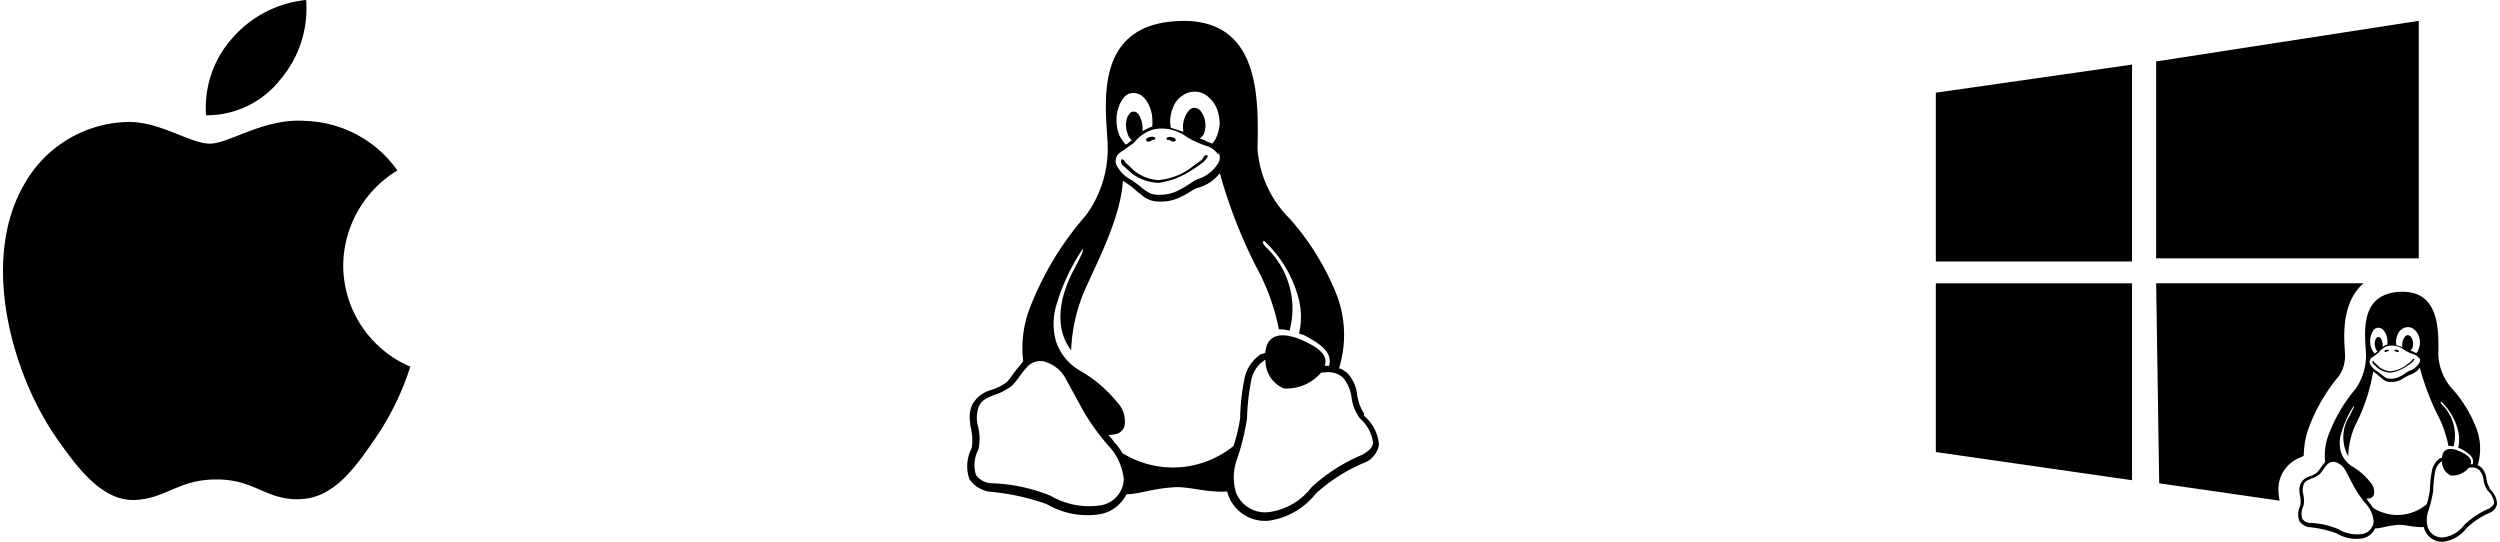 <svg width="120" height="26" fill="currentColor" xmlns="http://www.w3.org/2000/svg" viewBox="0 0 119.711 26"><polygon points="92.775 21.699 102.193 23.051 102.193 13.6 92.775 13.6 92.775 21.699"/><polygon points="92.775 12.551 102.193 12.551 102.193 3.1 92.775 4.449 92.775 12.551"/><polygon points="115.957 1 103.351 2.949 103.351 12.4 115.957 12.4 115.957 1"/><path d="M119.365,23.478v-.049h0a1.157,1.157,0,0,1-.163-.463.879.879,0,0,0-.238-.523h0c-.028-.027-.059-.034-.09-.068a.179.179,0,0,0-.092-.032A2.781,2.781,0,0,0,118.7,20.5a6.277,6.277,0,0,0-1.05-1.741,2.66,2.66,0,0,1-.754-1.684c.013-1.077.114-3.067-1.711-3.07-.075,0-.152,0-.232.01-2.041.167-1.5,2.4-1.531,3.149a2.765,2.765,0,0,1-.507,1.511,7.5,7.5,0,0,0-1.312,2.26,2.783,2.783,0,0,0-.139,1.245.2.2,0,0,0-.053.067c-.125.134-.217.3-.32.42a1.173,1.173,0,0,1-.385.2.714.714,0,0,0-.417.34.679.679,0,0,0-.064.3,1.413,1.413,0,0,0,.027.268,1.261,1.261,0,0,1,.019.485.967.967,0,0,0-.051.742.7.7,0,0,0,.454.3,5.132,5.132,0,0,1,1.34.3,1.811,1.811,0,0,0,1.263.235.863.863,0,0,0,.584-.473c.283,0,.594-.134,1.091-.167.338-.029.76.134,1.245.1a.858.858,0,0,0,.055.167h0a.9.9,0,0,0,.91.536,1.679,1.679,0,0,0,1.09-.653,3.911,3.911,0,0,1,1.149-.752.545.545,0,0,0,.313-.426A1.014,1.014,0,0,0,119.365,23.478Zm-4.5-7.025a.92.92,0,0,1,.073-.385.532.532,0,0,1,.207-.266.466.466,0,0,1,.287-.1h.007a.451.451,0,0,1,.282.1.762.762,0,0,1,.211.266.993.993,0,0,1,.08.362c0-.01,0-.02,0-.03v.053l0-.011,0-.012a.924.924,0,0,1-.072.353.492.492,0,0,1-.1.168.274.274,0,0,0-.042-.021.535.535,0,0,1-.138-.067.651.651,0,0,0-.106-.033,1.02,1.02,0,0,0,.089-.1.627.627,0,0,0,.042-.2v-.01a.646.646,0,0,0-.029-.2.726.726,0,0,0-.089-.166.21.21,0,0,0-.129-.066h-.007a.151.151,0,0,0-.127.066.4.4,0,0,0-.1.166.63.63,0,0,0-.044.2v.009a1.19,1.19,0,0,0,.01.134c-.093-.034-.211-.068-.293-.1a.828.828,0,0,1-.009-.1Zm-1.2-.354a.722.722,0,0,1,.137-.267.269.269,0,0,1,.2-.1h.017a.332.332,0,0,1,.193.067.7.7,0,0,1,.166.233.9.9,0,0,1,.074.333v0a.779.779,0,0,1,0,.133v.041c-.015,0-.027.008-.04.011a1.245,1.245,0,0,0-.19.1.547.547,0,0,0,0-.134v-.008a.666.666,0,0,0-.039-.166.316.316,0,0,0-.08-.134.133.133,0,0,0-.041-.025.114.114,0,0,0-.048-.006h-.01a.111.111,0,0,0-.09.065.292.292,0,0,0-.058.135.509.509,0,0,0-.011.165v.008a.674.674,0,0,0,.039.167.309.309,0,0,0,.08.134.061.061,0,0,0,.016.012.618.618,0,0,0-.085.068.139.139,0,0,1-.063.034,1.428,1.428,0,0,1-.133-.2.907.907,0,0,1-.074-.334A.922.922,0,0,1,113.666,16.1Zm.051,1.054c.109-.067.184-.135.234-.168a1.024,1.024,0,0,0,.085-.066h0a.892.892,0,0,1,.4-.3.9.9,0,0,1,.225-.032.964.964,0,0,1,.587.2,2.058,2.058,0,0,0,.508.234h0a.544.544,0,0,1,.231.2v-.065a.291.291,0,0,1,.028.116.284.284,0,0,1-.02.119.869.869,0,0,1-.514.42v0c-.129.067-.242.166-.374.232a.9.9,0,0,1-.489.133.515.515,0,0,1-.216-.033q-.08-.045-.156-.1a2.921,2.921,0,0,0-.3-.233v0h0a.776.776,0,0,1-.331-.355A.255.255,0,0,1,113.717,17.153Zm.076,7.83a.656.656,0,0,1-.543.647,1.737,1.737,0,0,1-1.157-.232,3.832,3.832,0,0,0-1.38-.3.467.467,0,0,1-.349-.2.839.839,0,0,1,.06-.615v0a1.247,1.247,0,0,0-.013-.559.817.817,0,0,1,.021-.47c.077-.167.191-.2.333-.266a1.337,1.337,0,0,0,.442-.235h0c.124-.134.215-.3.323-.419a.415.415,0,0,1,.32-.168h0a.384.384,0,0,1,.076.007.812.812,0,0,1,.494.376l.439.832h0a5.153,5.153,0,0,0,.574.819,1.4,1.4,0,0,1,.352.785Zm-.036-.611a1.351,1.351,0,0,0-.194-.267.714.714,0,0,0-.133-.166.761.761,0,0,0,.225-.034.3.3,0,0,0,.151-.167.68.68,0,0,0-.166-.581,3.1,3.1,0,0,0-.864-.761,1.265,1.265,0,0,1-.555-.7,1.622,1.622,0,0,1-.008-.822,4.98,4.98,0,0,1,.616-1.382c.051-.032.018.068-.2.487a1.9,1.9,0,0,0-.059,1.927,4.171,4.171,0,0,1,.312-1.438,8.809,8.809,0,0,0,.887-2.634c.023.018.1.068.14.1.1.066.183.167.284.232a.565.565,0,0,0,.424.168l.053,0a1.008,1.008,0,0,0,.481-.134,4.1,4.1,0,0,1,.358-.2h0a.932.932,0,0,0,.5-.35h0a12.184,12.184,0,0,0,.838,2.237,5.342,5.342,0,0,1,.532,1.512.871.871,0,0,1,.248.032,2.08,2.08,0,0,0-.526-1.983c-.107-.1-.112-.168-.06-.168a2.913,2.913,0,0,1,.8,1.379,1.8,1.8,0,0,1,.01.835.35.35,0,0,0,.1.033c.5.267.683.469.595.769V22.28c-.029,0-.058,0-.087,0h-.008c.073-.233-.088-.412-.515-.612s-.794-.168-.854.233a.4.4,0,0,0-.009.067.538.538,0,0,1-.1.032.913.913,0,0,0-.383.594,5.31,5.31,0,0,0-.1.934v0a3.892,3.892,0,0,1-.154.675A2.166,2.166,0,0,1,113.757,24.372Zm5.573.038a3.984,3.984,0,0,0-1.186.785,1.486,1.486,0,0,1-.984.595.718.718,0,0,1-.76-.449h0a1.32,1.32,0,0,1,.027-.845,5.962,5.962,0,0,0,.224-.949,5.21,5.21,0,0,1,.094-.907.726.726,0,0,1,.309-.492l.022-.011h0a.724.724,0,0,0,.426.689,1.038,1.038,0,0,0,.865-.383l.1,0a.491.491,0,0,1,.409.134v0a.91.91,0,0,1,.189.438,1.131,1.131,0,0,0,.2.533.941.941,0,0,1,.307.569C119.564,24.243,119.482,24.31,119.33,24.41Zm.242-.292v0Z"/><path d="M113.972,17.657a1.118,1.118,0,0,0,.618.233,1.761,1.761,0,0,0,.719-.268h0a4.007,4.007,0,0,0,.334-.234c.087-.1.132-.158.071-.166s-.06.066-.135.134c-.1.066-.219.166-.313.233a1.481,1.481,0,0,1-.675.233.979.979,0,0,1-.564-.234c-.07-.066-.128-.133-.174-.166s-.043-.092-.1-.1c-.034,0-.043.1.036.167C113.837,17.523,113.9,17.59,113.972,17.657Z"/><path d="M114.933,16.9c.024,0,.062-.009.065-.033s-.042-.068-.072-.068a.147.147,0,0,0-.126,0,.024.024,0,0,0-.014.025v.011c.008.028.054.023.079.033S114.906,16.9,114.933,16.9Z"/><path d="M114.44,16.864c.026-.009.07,0,.08-.033h0v-.01a.024.024,0,0,0-.015-.025.152.152,0,0,0-.125,0c-.03,0-.077.034-.072.067s.041.034.065.034S114.417,16.877,114.44,16.864Z"/><path d="M110.406,21.9l.031-.045a4.08,4.08,0,0,1,.209-1.234,8.433,8.433,0,0,1,1.488-2.585,1.739,1.739,0,0,0,.285-.945c0-.071-.008-.2-.017-.34-.041-.645-.14-2.268.905-3.153h-9.956l.146,9.6,5.777.835-.011-.076a2.662,2.662,0,0,1-.043-.455,1.643,1.643,0,0,1,.157-.723,1.666,1.666,0,0,1,.888-.819Z"/><path d="M13.3,3.831h0A5.253,5.253,0,0,0,14.55,0a5.4,5.4,0,0,0-3.532,1.818A5.022,5.022,0,0,0,9.745,5.532,4.477,4.477,0,0,0,13.3,3.831Z"/><path d="M16.33,12.74a5.387,5.387,0,0,1,2.6-4.559,5.624,5.624,0,0,0-4.39-2.376c-2-.156-3.675,1.09-4.61,1.09h0c-.948,0-2.415-1.078-3.96-1.04A5.85,5.85,0,0,0,1.006,8.87c-2.117,3.675-.546,9.1,1.519,12.09C3.538,22.414,4.733,24.05,6.317,24c1.52-.065,2.09-.987,3.935-.987s2.35.987,3.96.948c1.637-.026,2.676-1.48,3.676-2.948A13.05,13.05,0,0,0,19.55,17.6,5.3,5.3,0,0,1,16.33,12.74Z"/><path d="M56.156,6.8c.05,0,.129-.017.135-.066.01-.068-.087-.135-.15-.135a.319.319,0,0,0-.26,0c-.016.008-.035.03-.029.05v.022c.017.057.111.047.163.065S56.1,6.8,56.156,6.8Z"/><path d="M54.166,8.314a2.357,2.357,0,0,0,1.28.466,3.734,3.734,0,0,0,1.488-.535h0a8.2,8.2,0,0,0,.69-.468c.181-.2.275-.316.147-.332-.13,0-.123.131-.279.267-.2.133-.453.332-.648.467a3.146,3.146,0,0,1-1.4.466,2.081,2.081,0,0,1-1.167-.467c-.145-.133-.264-.267-.36-.333-.07-.066-.09-.184-.2-.2-.07,0-.09.2.074.333C53.886,8.046,54.012,8.18,54.166,8.314Z"/><path d="M65.333,19.858l0,0a2.27,2.27,0,0,1-.338-.926,1.738,1.738,0,0,0-.492-1.046h0c-.059-.054-.123-.067-.188-.135a.36.36,0,0,0-.19-.064,5.382,5.382,0,0,0-.173-3.694,12.53,12.53,0,0,0-2.175-3.483,5.231,5.231,0,0,1-1.56-3.368c.026-2.152.236-6.133-3.544-6.139-.155,0-.315.008-.48.021-4.226.333-3.1,4.807-3.17,6.3a5.4,5.4,0,0,1-1.05,3.02,14.9,14.9,0,0,0-2.716,4.521,5.366,5.366,0,0,0-.287,2.489.409.409,0,0,0-.11.135c-.26.268-.45.6-.663.839a2.429,2.429,0,0,1-.8.4,1.476,1.476,0,0,0-.864.68,1.338,1.338,0,0,0-.132.6,2.81,2.81,0,0,0,.055.536,2.451,2.451,0,0,1,.04.97A1.871,1.871,0,0,0,46.387,23a1.455,1.455,0,0,0,.94.6,10.882,10.882,0,0,1,2.774.6,3.865,3.865,0,0,0,2.616.47,1.772,1.772,0,0,0,1.208-.946c.587,0,1.23-.269,2.26-.334.7-.058,1.574.267,2.577.2a1.705,1.705,0,0,0,.114.333l0,0a1.878,1.878,0,0,0,1.884,1.071,3.5,3.5,0,0,0,2.257-1.306,8.127,8.127,0,0,1,2.378-1.5,1.1,1.1,0,0,0,.649-.853,2.007,2.007,0,0,0-.714-1.376ZM56.022,5.905a1.765,1.765,0,0,1,.15-.768A1.079,1.079,0,0,1,56.6,4.6a.98.98,0,0,1,.594-.2h.013a.952.952,0,0,1,.584.2,1.527,1.527,0,0,1,.438.533,1.935,1.935,0,0,1,.166.724c0-.02.006-.04.006-.06v.105a.052.052,0,0,1,0-.021l0-.024a1.807,1.807,0,0,1-.15.706.967.967,0,0,1-.213.335.785.785,0,0,0-.088-.042,1.121,1.121,0,0,1-.284-.133,1.426,1.426,0,0,0-.22-.066,1.875,1.875,0,0,0,.183-.2,1.184,1.184,0,0,0,.088-.4V6.04a1.233,1.233,0,0,0-.061-.4,1.467,1.467,0,0,0-.183-.333.458.458,0,0,0-.267-.132h-.016a.319.319,0,0,0-.262.132.794.794,0,0,0-.2.334,1.17,1.17,0,0,0-.09.4V6.06a2.38,2.38,0,0,0,.02.267c-.193-.067-.438-.135-.607-.2a1.339,1.339,0,0,1-.018-.2ZM53.533,5.2a1.424,1.424,0,0,1,.283-.535.562.562,0,0,1,.418-.2h.036a.7.7,0,0,1,.4.135,1.382,1.382,0,0,1,.344.465,1.742,1.742,0,0,1,.153.667v0a1.468,1.468,0,0,1,0,.266v.08c-.03.007-.056.018-.083.024a2.714,2.714,0,0,0-.393.2,1.086,1.086,0,0,0,0-.267V6.023a1.351,1.351,0,0,0-.082-.333.626.626,0,0,0-.166-.267.264.264,0,0,0-.085-.051.253.253,0,0,0-.1-.013h-.021a.232.232,0,0,0-.186.132.543.543,0,0,0-.12.27.942.942,0,0,0-.023.33v.015a1.3,1.3,0,0,0,.08.334.623.623,0,0,0,.166.268.122.122,0,0,0,.034.024,1.193,1.193,0,0,0-.176.136.317.317,0,0,1-.131.068,2.621,2.621,0,0,1-.275-.4,1.749,1.749,0,0,1-.155-.667A1.737,1.737,0,0,1,53.533,5.2Zm.106,2.107c.224-.135.38-.271.483-.336s.143-.1.176-.131h0v0a1.846,1.846,0,0,1,.839-.6A1.824,1.824,0,0,1,55.6,6.17a2.03,2.03,0,0,1,1.216.4,4.493,4.493,0,0,0,1.052.468h0a1.12,1.12,0,0,1,.478.4V7.305a.572.572,0,0,1,.058.233.582.582,0,0,1-.042.237,1.781,1.781,0,0,1-1.063.842v0c-.268.135-.5.333-.775.465a1.924,1.924,0,0,1-1.012.267,1.136,1.136,0,0,1-.448-.067,3.307,3.307,0,0,1-.322-.2,5.745,5.745,0,0,0-.612-.465V8.616h-.005a1.57,1.57,0,0,1-.686-.71A.5.5,0,0,1,53.639,7.306ZM53.8,22.965a1.328,1.328,0,0,1-1.125,1.294,3.7,3.7,0,0,1-2.395-.464,8.2,8.2,0,0,0-2.857-.6.971.971,0,0,1-.723-.4,1.622,1.622,0,0,1,.123-1.23v0l0,0a2.438,2.438,0,0,0-.027-1.118,1.575,1.575,0,0,1,.043-.94c.16-.334.4-.4.69-.533a2.8,2.8,0,0,0,.915-.47h0v0c.256-.268.445-.6.668-.838a.873.873,0,0,1,.663-.336h.01a.916.916,0,0,1,.157.014,1.684,1.684,0,0,1,1.023.752l.91,1.664,0,0a10.345,10.345,0,0,0,1.189,1.637,2.755,2.755,0,0,1,.729,1.57Zm-.075-1.222a2.645,2.645,0,0,0-.4-.533,1.493,1.493,0,0,0-.275-.333,1.653,1.653,0,0,0,.465-.067.619.619,0,0,0,.314-.334,1.324,1.324,0,0,0-.345-1.163,6.34,6.34,0,0,0-1.788-1.521,2.546,2.546,0,0,1-1.15-1.4,3.131,3.131,0,0,1-.015-1.645A9.758,9.758,0,0,1,51.8,11.988c.107-.065.037.135-.408.974-.4.751-1.14,2.5-.122,3.854a8.1,8.1,0,0,1,.647-2.876c.564-1.278,1.743-3.5,1.836-5.268.048.036.217.135.289.2.218.133.38.333.59.465a1.189,1.189,0,0,0,.876.335c.039,0,.075.006.11.006a2.146,2.146,0,0,0,1-.268c.29-.134.52-.334.74-.4h.005a1.93,1.93,0,0,0,1.044-.7h0a23.955,23.955,0,0,0,1.735,4.473,10.472,10.472,0,0,1,1.1,3.024,1.889,1.889,0,0,1,.513.064,4.069,4.069,0,0,0-1.089-3.966c-.22-.2-.232-.335-.123-.335a5.8,5.8,0,0,1,1.646,2.757A3.5,3.5,0,0,1,62.209,16a.746.746,0,0,0,.2.067c1.032.534,1.413.938,1.23,1.537V17.56c-.06,0-.12,0-.18,0h-.016c.151-.467-.182-.825-1.065-1.224-.915-.4-1.646-.336-1.77.465a.947.947,0,0,0-.018.135,1.323,1.323,0,0,1-.209.064,1.825,1.825,0,0,0-.793,1.187,10.306,10.306,0,0,0-.205,1.869v0a7.506,7.506,0,0,1-.319,1.35A4.611,4.611,0,0,1,53.721,21.743Zm12.041-.507,0-.011,0-.007Zm0-.012c-.016.262-.186.4-.5.595a8.31,8.31,0,0,0-2.457,1.57,3.1,3.1,0,0,1-2.036,1.191,1.5,1.5,0,0,1-1.574-.9l-.005,0a2.562,2.562,0,0,1,.056-1.69,11.57,11.57,0,0,0,.463-1.9,10.335,10.335,0,0,1,.2-1.814,1.447,1.447,0,0,1,.641-.984l.045-.022v0a1.443,1.443,0,0,0,.882,1.377,2.183,2.183,0,0,0,1.791-.765l.211-.01a1.037,1.037,0,0,1,.847.268l0,0a1.815,1.815,0,0,1,.391.876,2.213,2.213,0,0,0,.409,1.066A1.875,1.875,0,0,1,65.759,21.224Z"/><path d="M55,6.8c.054,0,.093-.043.14-.068s.146-.008.166-.066v0h0V6.64a.047.047,0,0,0-.03-.05.32.32,0,0,0-.259,0c-.062,0-.16.067-.15.133C54.865,6.776,54.945,6.8,55,6.8Z"/></svg>
